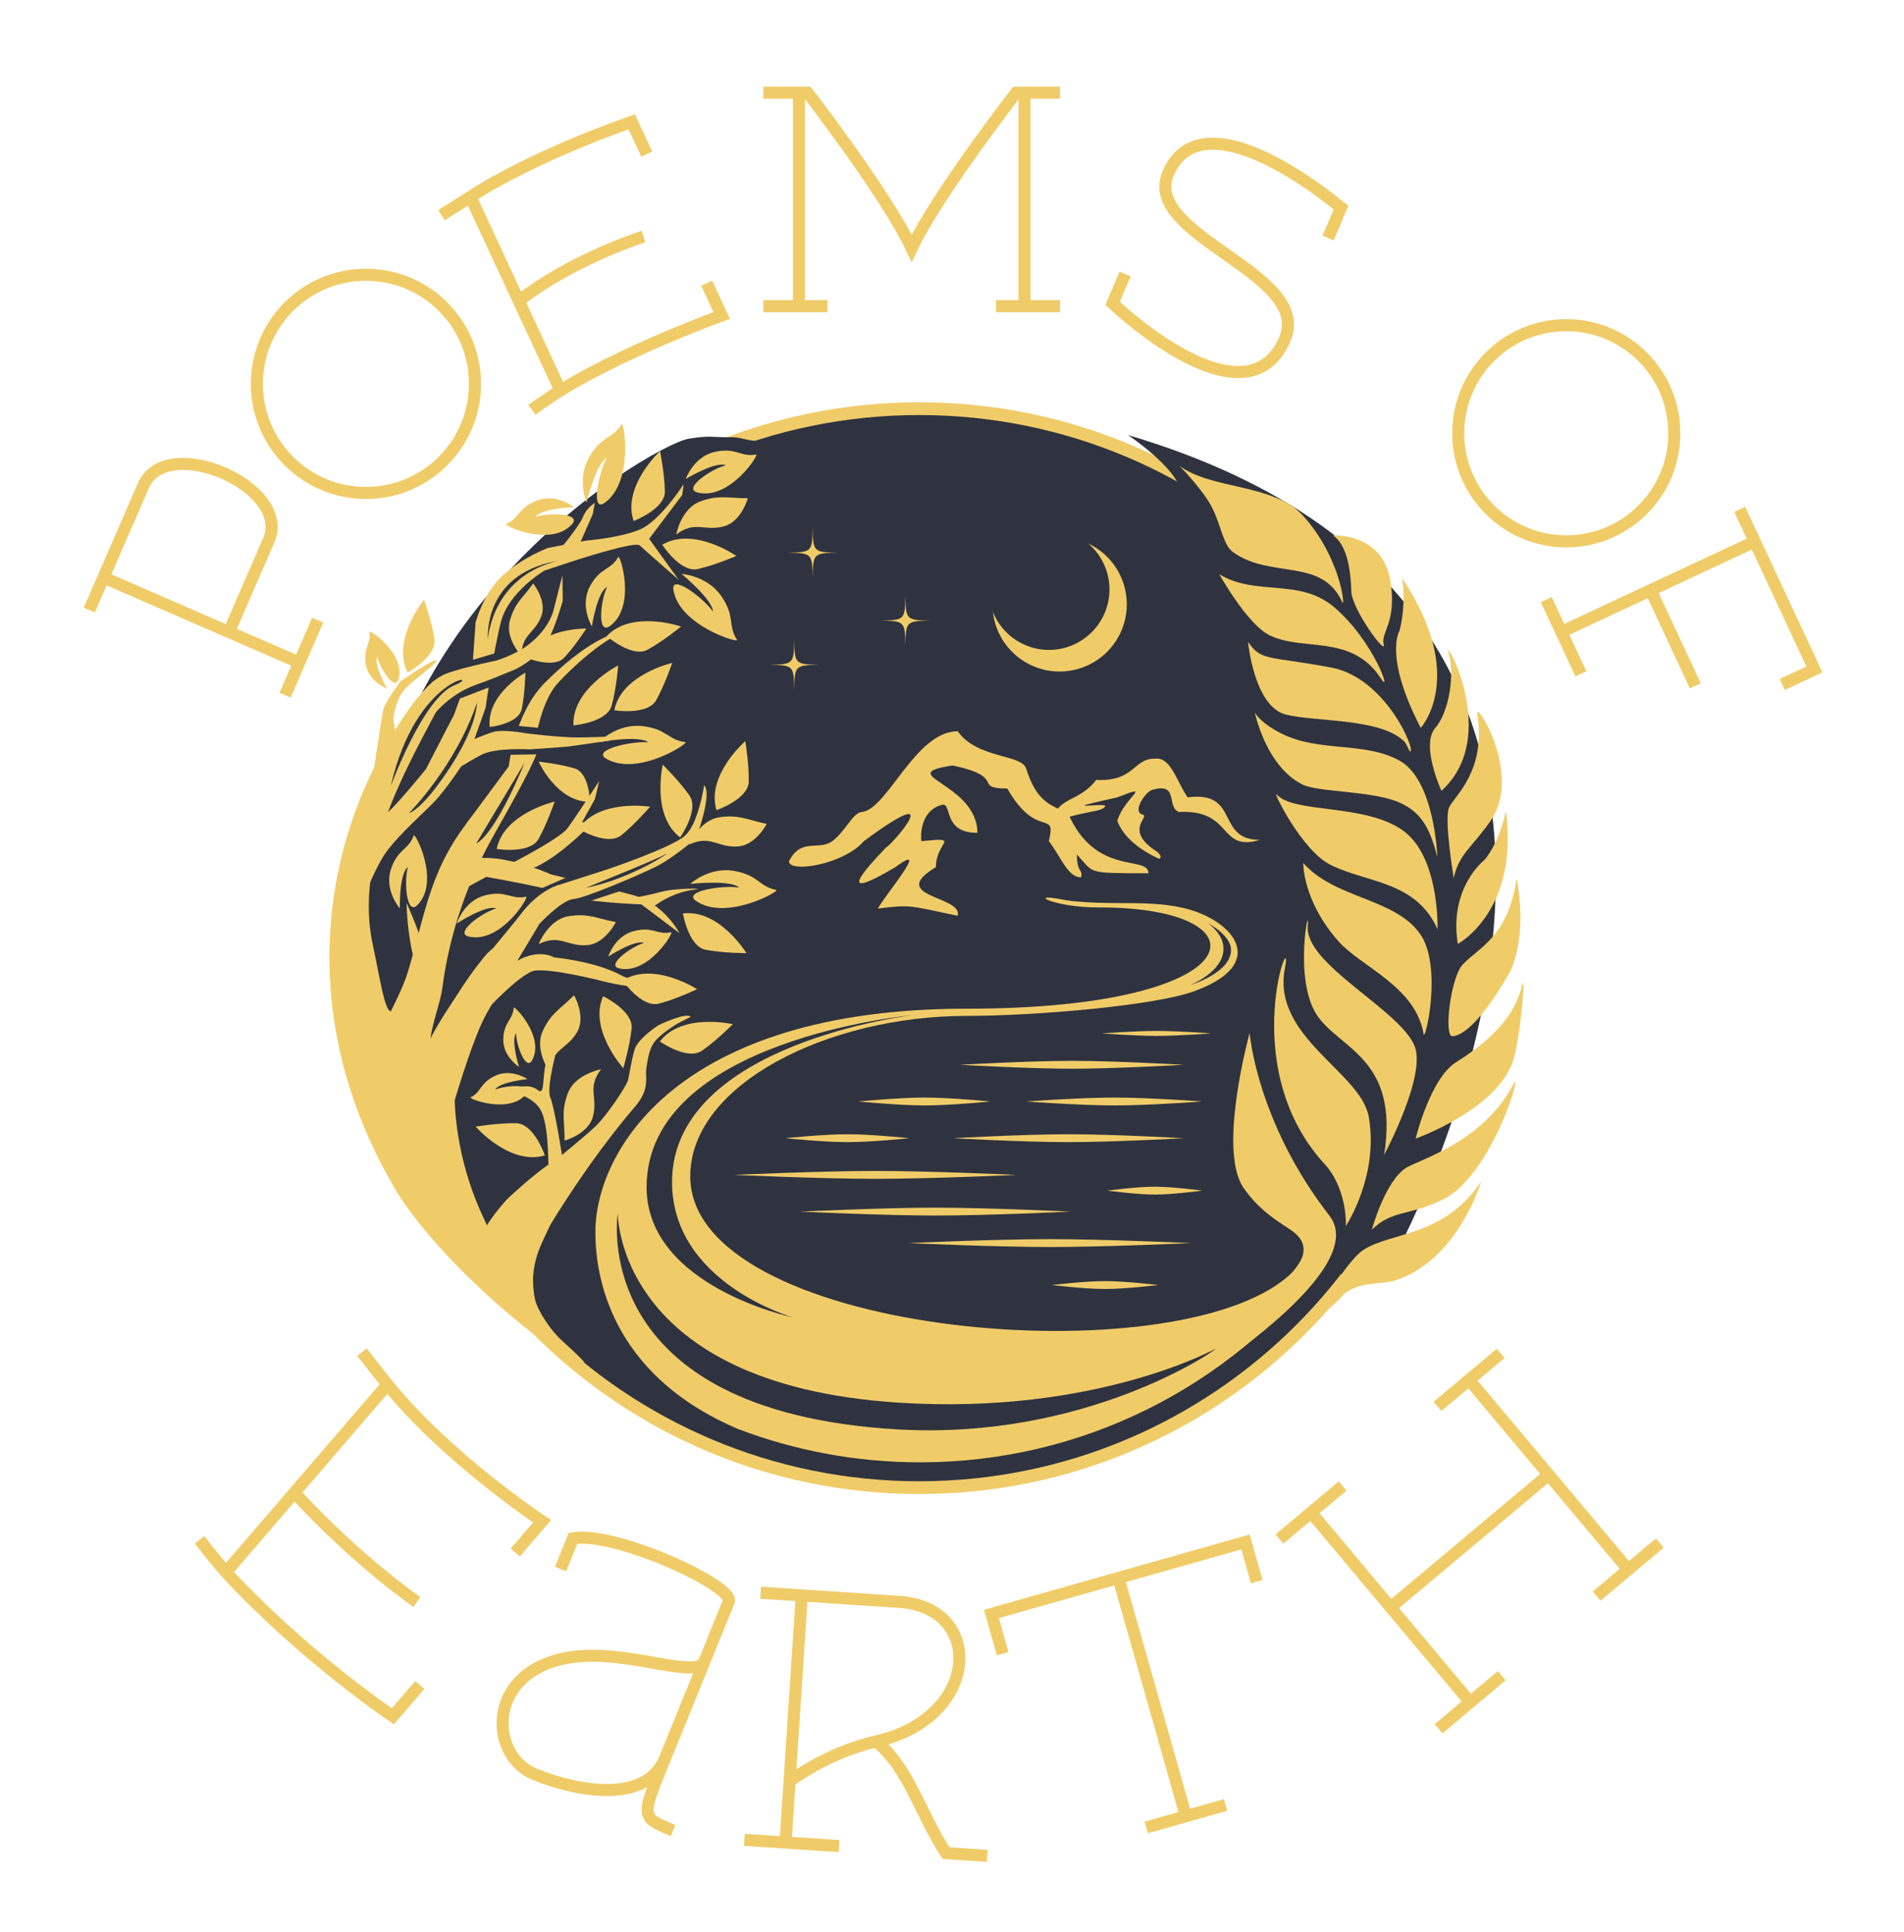 <svg width="2676" height="2715" viewBox="0 0 2676 2715" fill="none" xmlns="http://www.w3.org/2000/svg">
<path d="M1291.94 2099.16C1715.53 2099.16 2058.92 1755.78 2058.92 1332.19C2058.92 908.598 1715.53 565.211 1291.94 565.211C868.352 565.211 524.965 908.598 524.965 1332.19C524.965 1755.78 868.352 2099.16 1291.94 2099.16Z" fill="#F0CC69"/>
<path d="M1291.94 2081.22C1705.62 2081.22 2040.98 1745.87 2040.98 1332.19C2040.98 918.507 1705.62 583.152 1291.94 583.152C878.261 583.152 542.906 918.507 542.906 1332.19C542.906 1745.87 878.261 2081.22 1291.94 2081.22Z" fill="#2F333F"/>
<path d="M1585.36 611.244C1585.36 611.244 1654.41 657.277 1660.15 691.827C1665.89 726.377 1663.02 720.585 1663.02 720.585C1663.02 720.585 2228.7 1088.85 1886.32 1773.65C1866.17 1819.69 1952.5 1779.39 1952.5 1779.39C1952.5 1779.39 2468.65 873.088 1585.36 611.244Z" fill="#2F333F"/>
<path d="M1097.51 628.724C1091.05 630.364 1107.45 609.501 1077.51 617.498C1061.32 621.855 1052.09 617.908 1039.89 615.498C1032.66 614.063 1026.05 614.319 1023.13 614.319C999.135 614.319 998.007 611.654 968.173 616.37C913.528 624.982 410.344 919.121 534.038 1451.37C577.2 1500.27 577.2 1419.74 577.2 1419.74C577.2 1419.74 1678.51 482.936 1097.51 628.724Z" fill="#2F333F"/>
<path d="M1582.49 834.334C1574.34 782.868 1526 747.702 1474.48 755.904C1423.02 764.055 1387.9 812.394 1396.05 863.912C1404.2 915.379 1452.54 950.545 1504.06 942.343C1555.53 934.141 1590.69 885.801 1582.49 834.334Z" fill="#F0CC69"/>
<path d="M1558.25 814.906C1550.92 768.566 1507.39 736.937 1461.05 744.319C1414.71 751.649 1383.08 795.171 1390.47 841.511C1397.8 887.852 1441.32 919.48 1487.66 912.098C1533.95 904.717 1565.58 861.196 1558.25 814.906Z" fill="#2F333F"/>
<path d="M1831.68 1212.59C1831.68 1212.59 1830.34 1264.47 1880.58 1321.94C1912.51 1358.43 1989.36 1385.4 2000.84 1452.86C2002.89 1464.96 2028.06 1357.31 1995.66 1311.89C1959.73 1261.5 1876.58 1263.14 1831.68 1212.59Z" fill="#F0CC69"/>
<path d="M2020.42 1305.79C2020.42 1305.79 2023.75 1203.37 1971.21 1166.51C1917.13 1128.58 1818.45 1143.49 1794.25 1116.17C1787.49 1108.53 1828.91 1195.01 1870.48 1215.41C1922.05 1240.79 1990.54 1237.92 2020.42 1305.79Z" fill="#F0CC69"/>
<path d="M2020.16 1203.93C2020.16 1203.93 2016.52 1096.08 1966.95 1068.7C1917.33 1041.33 1853.31 1057.53 1800.1 1030.21C1769.65 1014.57 1763.6 1000.94 1763.6 1000.94C1763.6 1000.94 1778.88 1076.44 1830.29 1102.13C1853.31 1113.61 1928.66 1110.69 1966.95 1127.65C1999.71 1142.21 2010.07 1166.56 2020.16 1203.93Z" fill="#F0CC69"/>
<path d="M1680.35 1939.38C1680.35 1939.38 1926.25 1785.49 1869.1 1708.91C1766.11 1576.86 1756.32 1451.37 1756.32 1451.37C1756.32 1451.37 1710.9 1615.51 1747.71 1668.87C1784.46 1722.29 1830.96 1726.59 1833.16 1752.02C1837.67 1804.15 1758.47 1875.2 1680.35 1939.38Z" fill="#F0CC69"/>
<path d="M1754.01 901.846C1754.01 901.846 1762.52 992.784 1807.22 1004.01C1848.23 1014.31 1940.71 1008.88 1973.52 1041.69C1977.57 1045.74 1980.44 1055.78 1981.87 1055.78C1990.28 1055.78 1948.19 952.185 1870.53 937.832C1781.9 921.377 1772.72 929.169 1754.01 901.846Z" fill="#F0CC69"/>
<path d="M1713.72 806.91C1713.72 806.91 1753.3 877.856 1784.82 892.875C1832.65 915.687 1900.06 890.261 1941.02 953.62C1956.86 978.072 1930.97 900.411 1874.84 852.943C1825.93 811.575 1765.6 838.231 1713.72 806.91Z" fill="#F0CC69"/>
<path d="M1657.59 654.406C1657.59 654.406 1691.06 688.239 1703.62 713.408C1716.54 739.295 1719.21 765.541 1732.38 775.281C1785.08 814.189 1857.56 782.458 1886.32 845.766C1891.29 856.684 1884.89 783.893 1831.68 724.942C1790.46 679.165 1703.62 688.546 1657.59 654.406Z" fill="#F0CC69"/>
<path d="M1838.49 1849.93C1873.71 1811.79 1896.32 1768.58 1917.13 1755.56C1956.91 1730.7 2030.16 1737.51 2081.99 1659.6C2081.99 1659.6 2049.02 1771.65 1959.68 1799.49C1943.48 1804.51 1903.24 1800.26 1885.24 1822.35C1879.09 1829.89 1865.35 1839.68 1858.18 1847.11C1847.46 1858.23 1831.16 1857.88 1838.49 1849.93Z" fill="#F0CC69"/>
<path d="M1989.61 1599.82C1989.61 1599.82 2010.01 1515.4 2046.31 1492.59C2111.87 1451.42 2131.2 1416 2139.5 1383.76C2145.14 1361.77 2136.22 1466.03 2125.35 1494.17C2099.88 1560.56 1989.61 1599.82 1989.61 1599.82Z" fill="#F0CC69"/>
<path d="M2048.92 1326.24C2048.92 1326.24 2135.25 1280.21 2116.54 1139.24C2106.49 1186.71 2086.34 1208.29 2086.34 1208.29C2086.34 1208.29 2035.95 1247.09 2048.92 1326.24Z" fill="#F0CC69"/>
<path d="M1996.79 1022.67C1996.79 1022.67 2063.33 950.75 1970.44 812.087C1977.1 850.226 1966.95 886.365 1966.95 886.365C1966.95 886.365 1944.4 921.736 1996.79 1022.67Z" fill="#F0CC69"/>
<path d="M1873.4 752.213C1873.4 752.213 1942.81 747.907 1953.99 815.522C1963.78 874.78 1940.4 887.698 1944.71 905.229C1949.06 922.761 1900.06 856.018 1899.29 831.361C1898.52 806.705 1894.98 766.618 1873.4 752.213Z" fill="#F0CC69"/>
<path d="M2025.91 1111.15C2025.91 1111.15 1996.22 1046.71 2017.29 1022.67C2037.44 999.653 2044.62 945.009 2036 917.635C2026.83 888.775 2110.79 1034.2 2025.91 1111.15Z" fill="#F0CC69"/>
<path d="M2043.18 1234.18C2043.18 1234.18 2029.19 1150.41 2036.67 1134.42C2044.15 1118.43 2089.21 1083.11 2076.24 1003.29C2072.6 980.892 2139.91 1087.16 2095.67 1152.21C2070.09 1189.73 2049.49 1200.45 2043.18 1234.18Z" fill="#F0CC69"/>
<path d="M1928.05 1727.77C1928.05 1727.77 1946.3 1660.67 1975.52 1641.3C1992.48 1630.07 2083.68 1605.31 2125.92 1525.09C2143.6 1491.46 2098.39 1651.24 2027.34 1685.74C1980.54 1708.45 1956.5 1699.84 1928.05 1727.77Z" fill="#F0CC69"/>
<path d="M2055.28 1355.82C2077.48 1331.21 2119 1318.09 2131.66 1234.18C2147.6 1320.35 2122.33 1365.1 2122.33 1365.1C2122.33 1365.1 2075.22 1452.86 2041.49 1455.98C2028.78 1457.16 2038.72 1374.17 2055.28 1355.82Z" fill="#F0CC69"/>
<path d="M1891.55 1722.55C1891.55 1722.55 1938.15 1652.78 1923.79 1569.32C1912.98 1506.63 1787.13 1457.11 1805.84 1360.74C1819.47 1290.36 1736.07 1494.53 1859.05 1632.63C1894.42 1668.62 1891.55 1722.55 1891.55 1722.55Z" fill="#F0CC69"/>
<path d="M1945.37 1622.58C1945.37 1622.58 2005.91 1510.01 1987.77 1468.65C1965.31 1417.44 1833.42 1354.69 1838.03 1301.17C1841.36 1262.37 1817.32 1374.27 1850.39 1425.48C1881.76 1474.03 1966.9 1485.92 1945.37 1622.58Z" fill="#F0CC69"/>
<path d="M559.72 1677.95C409.318 1429.48 448.585 1169.12 579.917 989.144C586.53 980.122 609.085 953.774 614.057 954.799C622.926 956.645 630.615 968.332 627.744 973.356C622.464 982.532 617.236 991.912 612.161 1001.5C564.897 1090.9 498.36 1209.16 523.991 1327.68C534.089 1374.38 540.087 1418.56 549.16 1421.18C549.16 1421.18 566.999 1386.68 573.253 1365.71C599.038 1279.29 604.42 1217.98 666.293 1143.54C781.529 1004.93 779.838 1022.11 694.743 1172.1C660.398 1232.69 632.358 1305.33 621.439 1389.86C619.184 1407.29 605.497 1444.19 604.779 1462.6C603.549 1494.33 639.124 1511.24 639.124 1543.39C639.124 1553.43 640.56 1625.4 676.545 1704.5C697.306 1750.23 719.503 1797.44 748.722 1840.55C752.31 1845.83 775.275 1892.68 763.536 1884.48C730.37 1861.57 618.568 1769.5 559.72 1677.95Z" fill="#F0CC69"/>
<path d="M646.404 1727.11C613.852 1671.95 595.501 1529.34 690.489 1363.51C708.84 1331.47 701.1 1318.86 679.211 1346.08C564.334 1488.84 571.049 1629.56 571.049 1629.56" fill="#F0CC69"/>
<path d="M789.321 1883.15C773.481 1868.74 755.488 1841.37 751.9 1825.58C750.055 1817.43 748.671 1802.1 749.286 1793.44C751.9 1756.53 766.715 1740.03 780.658 1703.32C801.163 1649.55 811.312 1661.75 816.233 1641.65C833.867 1569.53 714.479 1683.23 714.479 1683.23C714.479 1683.23 683.312 1713.83 664.858 1758.48C664.858 1758.48 679.621 1791.9 708.738 1819.89C773.276 1881.92 873.031 1959.22 789.321 1883.15Z" fill="#F0CC69"/>
<path d="M771.38 1724.39C771.38 1724.39 825.256 1633.2 892.614 1554.77C914.554 1529.24 906.198 1512.68 908.402 1500.99C910.606 1489.3 911.58 1471.82 923.165 1460.03C934.751 1448.29 952.487 1437.99 952.487 1437.99L970.839 1428.61C964.329 1421.64 925.37 1440.5 925.37 1440.5C925.37 1440.5 896.151 1459.06 891.64 1475.46C887.129 1491.82 884.412 1509.91 882.72 1517.5C881.028 1525.08 853.04 1567.43 836.687 1582.81C820.283 1598.13 783.324 1628.07 783.324 1628.07L769.791 1683.94L771.38 1724.39Z" fill="#F0CC69"/>
<path d="M770.713 1654.73C770.713 1654.73 772.712 1587.47 761.281 1562.4C749.798 1537.34 713.146 1533.75 713.146 1533.75C713.146 1533.75 740.11 1518.63 755.642 1531.44C771.123 1544.31 754.463 1483.2 783.939 1469.16C783.939 1469.16 767.279 1527.85 773.43 1541.95C779.633 1556.05 791.577 1633.61 791.577 1633.61" fill="#F0CC69"/>
<path d="M664.96 1439.17C664.96 1439.17 729.14 1366.58 752.156 1363.66C775.173 1360.79 840.173 1376.84 840.173 1376.84C840.173 1376.84 913.99 1398.06 935.776 1379.19C957.562 1360.33 908.812 1389.75 872.57 1370.12C836.277 1350.49 778.505 1345.16 778.505 1345.16C778.505 1345.16 750.106 1327.21 708.892 1362.84" fill="#F0CC69"/>
<path d="M715.197 1122.01C725.398 1116.38 750.926 1072.85 750.875 1050.2C750.875 1050.45 758.103 987.709 784.144 959.669C819.155 921.94 873.851 877.702 896.612 886.826C919.372 895.951 875.953 849.559 766.151 958.9C723.04 1001.86 715.094 1076.7 715.094 1076.7L654.913 1157.95" fill="#F0CC69"/>
<path d="M505.28 1277.29C505.28 1277.29 526.041 1217.98 545.88 1193.01C565.718 1168.05 592.271 1145.13 609.957 1126.94C627.642 1108.69 656.297 1065.78 659.578 1057.94C662.859 1050.09 682.543 994.117 682.543 994.117C682.543 994.117 693.154 916.25 704.022 873.806C714.889 831.361 765.279 801.681 765.279 801.681L803.572 788.968C803.572 788.968 892.357 759.851 899.072 766.31C905.788 772.769 953.871 814.65 953.871 814.65L912.349 757.083L958.895 695.364L960.791 680.344C960.791 680.344 927.779 732.272 898.919 744.165C870.058 756.058 823.359 759.595 823.359 759.595L770.047 769.95C770.047 769.95 736.778 781.996 708.02 807.166C679.262 832.335 668.395 874.78 668.395 874.78L664.345 932.552L638.099 1004.22L598.577 1080.7C598.577 1080.7 554.799 1134.98 541.471 1144.21C528.194 1153.44 505.28 1277.29 505.28 1277.29Z" fill="#F0CC69"/>
<path d="M715.299 1214.95C715.299 1214.95 786.348 1178.76 797.42 1163.95C808.442 1149.08 842.121 1097.51 842.121 1097.51L836.072 1122.83L817.976 1155.49L851.399 1151.85L887.538 1148.93L866.829 1159.23L819.924 1168.41C819.924 1168.41 769.995 1218.18 736.111 1223.56" fill="#F0CC69"/>
<path d="M588.427 1371.56C588.427 1371.56 572.689 1328.7 571.459 1268.67C571.459 1268.67 580.225 1287.54 591.246 1318.3C606.676 1361.36 608.367 1327.52 608.367 1327.52" fill="#F0CC69"/>
<path d="M783.426 776.255C783.426 776.255 814.337 739.449 819.412 726.224C824.487 712.998 836.021 706.744 836.021 706.744L833.099 722.328L814.337 765.234" fill="#F0CC69"/>
<path d="M523.478 1094.79C523.478 1094.79 536.089 1008.32 538.703 997.193C541.368 986.069 562.591 957.67 562.591 957.67C562.591 957.67 609.905 924.555 613.186 928.041C616.416 931.527 578.431 955.978 566.641 971.254C554.85 986.53 552.902 1010.01 552.902 1010.01L555.619 1029.18L523.478 1094.79Z" fill="#F0CC69"/>
<path d="M813.158 1164.77C813.158 1164.77 853.654 1189.12 873.031 1173.69C892.408 1158.21 913.733 1133.45 913.733 1133.45C913.733 1133.45 841.352 1121.96 813.158 1164.77Z" fill="#F0CC69"/>
<path d="M930.752 765.387C930.752 765.387 956.383 804.961 980.629 799.528C1004.88 794.094 1034.92 781.125 1034.92 781.125C1034.92 781.125 974.939 739.244 930.752 765.387Z" fill="#F0CC69"/>
<path d="M890.511 732.067C890.511 732.067 934.699 715.305 934.442 690.545C934.135 665.786 927.625 633.799 927.625 633.799C927.625 633.799 874.005 683.574 890.511 732.067Z" fill="#F0CC69"/>
<path d="M806.033 1019.18C806.033 1019.18 853.142 1015.19 859.703 991.349C866.265 967.461 868.879 934.961 868.879 934.961C868.879 934.961 803.623 968.025 806.033 1019.18Z" fill="#F0CC69"/>
<path d="M959.868 1283.44C959.868 1283.44 967.558 1329.93 991.958 1334.55C1016.36 1339.16 1049.11 1339.21 1049.11 1339.21C1049.11 1339.21 1010.87 1277.03 959.868 1283.44Z" fill="#F0CC69"/>
<path d="M927.42 1463.31C927.42 1463.31 966.071 1490.43 986.525 1476.34C1006.98 1462.24 1029.94 1439.02 1029.94 1439.02C1029.94 1439.02 958.587 1422.56 927.42 1463.31Z" fill="#F0CC69"/>
<path d="M1006.98 1138.26C1006.98 1138.26 1051.73 1123.04 1052.29 1098.28C1052.86 1073.52 1047.47 1041.33 1047.47 1041.33C1047.47 1041.33 992.215 1089.26 1006.98 1138.26Z" fill="#F0CC69"/>
<path d="M572.946 944.957C572.946 944.957 614.365 922.197 610.623 897.745C606.881 873.293 595.962 842.536 595.962 842.536C595.962 842.536 549.878 899.18 572.946 944.957Z" fill="#F0CC69"/>
<path d="M863.343 997.961C863.343 997.961 910.042 1005.45 922.191 983.864C934.34 962.283 944.798 931.373 944.798 931.373C944.798 931.373 873.39 947.725 863.343 997.961Z" fill="#F0CC69"/>
<path d="M698.075 1192.86C698.075 1192.86 744.775 1200.34 756.924 1178.76C769.073 1157.18 779.53 1126.27 779.53 1126.27C779.53 1126.27 708.123 1142.67 698.075 1192.86Z" fill="#F0CC69"/>
<path d="M875.031 1377.76C875.031 1377.76 902.046 1416.41 926.088 1410.16C950.129 1403.9 979.707 1389.86 979.707 1389.86C979.707 1389.86 918.296 1350.08 875.031 1377.76Z" fill="#F0CC69"/>
<path d="M765.792 1623.35C765.792 1623.35 750.516 1578.76 725.654 1578.19C700.792 1577.63 668.497 1582.96 668.497 1582.96C668.497 1582.96 716.53 1638.07 765.792 1623.35Z" fill="#F0CC69"/>
<path d="M841.915 1042.66C841.915 1042.66 866.675 1016.57 902.045 1020.16C937.416 1023.75 938.646 1039.79 963.2 1042.71C969.659 1043.48 896.201 1091.82 852.065 1066.04C830.894 1053.68 887.743 1040.97 910.914 1042.97C897.944 1032.56 841.915 1042.66 841.915 1042.66Z" fill="#F0CC69"/>
<path d="M824.23 706.231C824.23 706.231 810.338 673.116 828.023 642.359C845.709 611.602 860.933 617.036 873.595 595.916C876.927 590.38 891.383 676.807 849.758 706.539C829.818 720.79 841.3 663.889 852.526 643.641C837.712 651.176 824.23 706.231 824.23 706.231Z" fill="#F0CC69"/>
<path d="M963.816 672.963C963.816 672.963 974.735 641.539 1004.83 634.875C1034.92 628.211 1041.58 642.872 1062.55 638.617C1068.08 637.49 1025.38 703.566 980.322 691.981C958.69 686.444 1000.52 658.456 1020.05 653.74C1005.85 647.588 963.816 672.963 963.816 672.963Z" fill="#F0CC69"/>
<path d="M641.944 1297.59C641.944 1297.59 651.735 1265.8 681.569 1258.06C711.403 1250.32 718.58 1264.73 739.392 1259.81C744.877 1258.52 704.534 1325.98 659.065 1315.99C637.279 1311.17 678.083 1281.75 697.46 1276.41C683.056 1270.78 641.944 1297.59 641.944 1297.59Z" fill="#F0CC69"/>
<path d="M831.817 880.111C831.817 880.111 814.644 851.558 828.844 824.338C843.043 797.067 858.576 801.424 868.828 782.714C871.545 777.793 894.869 852.788 856.987 879.752C838.84 892.67 844.171 842.792 853.142 824.851C839.301 831.72 831.817 880.111 831.817 880.111Z" fill="#F0CC69"/>
<path d="M957.972 806.397C957.972 806.397 993.958 808.498 1013.95 837.82C1033.94 867.142 1022.36 878.368 1035.89 898.975C1039.43 904.409 955.05 879.444 946.489 829.157C942.388 805.064 988.678 840.281 1002.01 859.196C1001.75 842.639 957.972 806.397 957.972 806.397Z" fill="#F0CC69"/>
<path d="M852.732 893.747C852.732 893.747 888.358 924.76 910.145 912.867C931.931 900.975 957.254 880.265 957.254 880.265C957.254 880.265 887.948 856.479 852.732 893.747Z" fill="#F0CC69"/>
<path d="M969.967 1241.92C969.967 1241.92 996.469 1217.62 1031.53 1223.62C1066.6 1229.66 1066.7 1245.76 1090.94 1250.37C1097.3 1251.6 1020.66 1294.72 978.425 1265.96C958.177 1252.17 1015.79 1243.45 1038.71 1247.04C1026.56 1235.71 969.967 1241.92 969.967 1241.92Z" fill="#F0CC69"/>
<path d="M955.921 1176.56C955.921 1176.56 983.141 1138.06 968.993 1117.71C954.845 1097.36 931.521 1074.5 931.521 1074.5C931.521 1074.5 915.015 1145.54 955.921 1176.56Z" fill="#F0CC69"/>
<path d="M561.924 1276.36C561.924 1276.36 540.036 1251.25 549.263 1221.92C558.49 1192.65 574.535 1194.24 581.404 1173.99C583.198 1168.66 619.286 1238.48 586.684 1271.6C571.049 1287.49 567.614 1237.4 573.304 1218.18C560.899 1227.46 561.924 1276.36 561.924 1276.36Z" fill="#F0CC69"/>
<path d="M950.385 750.983C950.385 750.983 957.1 714.638 983.961 704.642C1010.77 694.646 1022.97 700.234 1051.01 699.978C1051.01 699.978 1042.14 732.888 1017.43 739.552C989.805 746.985 976.836 730.991 950.385 750.983Z" fill="#F0CC69"/>
<path d="M968.532 1186.66C968.532 1186.66 982.731 1152.52 1011.03 1148.31C1039.32 1144.11 1050.09 1152.05 1077.57 1157.64C1077.57 1157.64 1062.03 1187.99 1036.5 1189.37C1007.9 1190.96 998.571 1172.61 968.532 1186.66Z" fill="#F0CC69"/>
<path d="M844.735 1502.38C844.735 1502.38 808.237 1509.09 798.19 1535.8C788.142 1562.51 793.781 1574.65 793.525 1602.54C793.525 1602.54 826.589 1593.67 833.253 1569.12C840.737 1541.64 824.641 1528.78 844.735 1502.38Z" fill="#F0CC69"/>
<path d="M771.892 1505.25C771.892 1505.25 750.875 1474.8 762.716 1448.86C774.558 1422.92 787.168 1418.26 806.801 1398.37C806.801 1398.37 823.872 1427.89 811.159 1449.99C796.959 1474.64 776.403 1472.44 771.892 1505.25Z" fill="#F0CC69"/>
<path d="M829.1 1126.53C829.1 1126.53 828.588 1085.88 807.417 1079.57C786.246 1073.26 757.026 1070.14 757.026 1070.14C757.026 1070.14 782.709 1127.24 829.1 1126.53Z" fill="#F0CC69"/>
<path d="M688.284 1021.44C688.284 1021.44 728.935 1017.39 733.395 995.808C737.854 974.278 738.418 945.008 738.418 945.008C738.418 945.008 683.568 975.457 688.284 1021.44Z" fill="#F0CC69"/>
<path d="M733.087 921.838C733.087 921.838 709.61 897.232 716.632 871.96C723.655 846.688 734.42 840.691 749.337 819.827C749.337 819.827 769.124 844.176 760.717 866.014C751.388 890.517 732.472 891.44 733.087 921.838Z" fill="#F0CC69"/>
<path d="M738.367 923.632C738.367 923.632 777.531 940.292 792.858 924.093C808.185 907.895 824.076 883.135 824.076 883.135C824.076 883.135 758.103 882.008 738.367 923.632Z" fill="#F0CC69"/>
<path d="M741.238 1516.22C741.238 1516.22 718.939 1500.94 696.486 1511.24C674.034 1521.5 676.956 1534.36 661.475 1541.8C657.425 1543.74 716.837 1566.2 739.905 1536.67C750.977 1522.52 710.686 1524.52 695.922 1530.98C702.074 1520.06 741.238 1516.22 741.238 1516.22Z" fill="#F0CC69"/>
<path d="M847.657 1399.75C847.657 1399.75 890.204 1420.31 887.744 1444.91C885.283 1469.52 876.005 1500.84 876.005 1500.84C876.005 1500.84 826.998 1446.65 847.657 1399.75Z" fill="#F0CC69"/>
<path d="M807.16 712.639C807.16 712.639 782.196 692.852 754.976 703.104C727.705 713.357 730.063 728.684 711.25 736.168C706.329 738.167 774.302 769.437 803.931 736.578C818.13 720.841 770.559 719.918 752.669 726.275C760.768 713.972 807.16 712.639 807.16 712.639Z" fill="#F0CC69"/>
<path d="M543.932 967.563C543.932 967.563 518.608 958.131 514.149 933.936C509.689 909.74 521.94 904.717 519.224 887.851C518.506 883.392 571.049 919.019 560.028 954.799C554.748 971.972 533.269 937.934 530.142 922.197C524.657 933.372 543.932 967.563 543.932 967.563Z" fill="#F0CC69"/>
<path d="M757.026 1326.5C757.026 1326.5 770.611 1292.1 798.856 1287.38C827.101 1282.67 838.02 1290.46 865.547 1295.54C865.547 1295.54 850.528 1326.14 825.051 1327.98C796.498 1330.09 786.861 1311.89 757.026 1326.5Z" fill="#F0CC69"/>
<path d="M854.885 1344.03C854.885 1344.03 863.804 1315.22 890.819 1308.2C917.834 1301.17 924.344 1314.25 943.26 1309.79C948.232 1308.61 911.683 1369.76 870.468 1360.69C850.733 1356.33 887.692 1329.68 905.275 1324.81C892.101 1319.73 854.885 1344.03 854.885 1344.03Z" fill="#F0CC69"/>
<path d="M717.607 1018.98L762.461 1023.18L755.233 1059.89L700.024 1060.86L717.607 1018.98Z" fill="#2F333F"/>
<path d="M626.156 1090.64C626.156 1090.64 655.939 1071.27 676.444 1060.55C696.999 1049.89 744.621 1052.91 744.621 1052.91L797.165 1049.12L857.038 1040.61L853.809 1034.92C853.809 1034.92 842.788 1035.74 815.516 1036.15C788.245 1036.56 739.598 1030.36 739.598 1030.36C739.598 1030.36 706.432 1023.95 691.771 1028.82C677.11 1033.69 640.971 1048.86 640.971 1048.86" fill="#F0CC69"/>
<path d="M891.948 1261.24C891.948 1261.24 910.71 1258.17 930.343 1252.83C949.976 1247.5 993.497 1248.07 977.196 1249.81C947.772 1253.04 925.678 1268.88 925.678 1268.88L912.863 1277.54" fill="#F0CC69"/>
<path d="M621.798 1265.39L683.415 1232.07C683.415 1232.07 781.068 1248.99 799.215 1258.27C817.362 1267.55 901.482 1270.72 901.482 1270.72L954.897 1311.02C954.897 1311.02 933.623 1269.7 890.461 1257.91C847.35 1246.12 774.353 1228.54 774.353 1228.54C774.353 1228.54 676.853 1184.4 642.559 1218.03" fill="#F0CC69"/>
<path d="M646.404 981.558L695.769 962.437L710.993 913.329L660.091 928.348L646.404 981.558Z" fill="#2F333F"/>
<path d="M1669.09 1120.32C1652.64 1095.72 1645.26 1062.81 1622.7 1065.99C1592.36 1065.99 1594.61 1098.54 1540.63 1095.77C1516.8 1127.76 1482.19 1120.37 1482.19 1153.44C1532.48 1137.91 1548.73 1140.88 1553.55 1132.52C1553.55 1127.14 1477.38 1140.83 1570.36 1120.32C1622.7 1099.61 1579.59 1120.32 1570.36 1153.44C1578.67 1175.74 1601.43 1194.14 1629.16 1206.7C1630.44 1205.42 1633.98 1204.65 1627.11 1197.32C1576.57 1165.64 1618.96 1146.98 1605.12 1144.36C1591.07 1138.98 1610.86 1112.53 1618.45 1110.17C1657.46 1097.97 1638.8 1133.34 1656.74 1140.88C1733.68 1136.83 1711.85 1197.63 1770.64 1180.09C1708.1 1180.04 1743.42 1110.69 1669.09 1120.32Z" fill="#F0CC69"/>
<path d="M1169.7 1181.89C1150.58 1195.88 1125.88 1176.35 1108.86 1210.18C1108.86 1227 1185.95 1214.8 1214.05 1181.89C1334.25 1093.31 1254.54 1186.14 1245.47 1190.6C1210.51 1227.05 1176.11 1267.14 1258.44 1218.34C1309.44 1180.71 1245.47 1255.29 1233.83 1276.57C1279.3 1271.03 1275.46 1271.75 1345.89 1286.72C1354.3 1258.68 1245.47 1260.63 1315.39 1218.28C1315.39 1181.84 1352.55 1176.3 1294.88 1181.84C1292.78 1158.97 1301.75 1136.11 1324.1 1130.83C1338.71 1127.4 1324.1 1170.2 1373.67 1170.2C1373.67 1099.77 1252.75 1088.64 1338.71 1075.52C1416.02 1091.62 1366.09 1107.87 1415.66 1107.87C1458 1181.48 1485.17 1135.29 1474.1 1181.84C1490.55 1202.75 1500.34 1232.69 1519.41 1232.69C1522.13 1220.28 1513.52 1226.95 1513.52 1200.7C1538.84 1226.95 1523.87 1226.95 1614.09 1226.95C1614.09 1200.7 1538.84 1232.69 1500.39 1140.98C1467.69 1130.83 1454 1116.22 1442.16 1079.78C1435.5 1059.27 1373.73 1066.45 1345.99 1027.44C1286.07 1027.44 1247.06 1138.21 1210.66 1140.98C1198 1142.67 1187.9 1168.56 1169.7 1181.89Z" fill="#F0CC69"/>
<path d="M572.843 1010.83C572.843 1010.83 557.977 1017.18 582.942 987.811C607.906 958.439 605.958 957.977 621.08 949.314C636.203 940.702 697.46 928.194 697.46 928.194C697.46 928.194 724.219 920.146 742.929 905.639C773.071 882.264 778.044 856.992 778.044 856.992L790.449 808.293L790.91 844.228C790.91 844.228 780.299 881.597 770.201 899.693C755.54 925.99 723.706 940.702 723.706 940.702C723.706 940.702 700.433 950.493 681.672 957.567C669.318 962.232 644.866 968.127 617.543 995.347C593.143 1019.64 541.317 1105.92 541.317 1105.92L572.843 1010.83Z" fill="#F0CC69"/>
<path d="M729.448 1498.99C729.448 1498.99 706.636 1484.54 707.354 1459.93C708.071 1435.33 721.092 1432.97 721.912 1415.9C722.117 1411.39 766.1 1457.11 747.85 1489.82C739.085 1505.5 725.193 1467.77 725.398 1451.73C717.709 1461.57 729.448 1498.99 729.448 1498.99Z" fill="#F0CC69"/>
<path d="M574.996 1142.21C574.996 1142.21 587.043 1140.11 612.828 1106.23C638.612 1072.34 668.293 1023.54 670.497 986.838C640.458 1076.55 574.996 1142.21 574.996 1142.21Z" fill="#2F333F"/>
<path d="M685.773 898.36C685.773 898.36 690.13 811.625 782.965 788.199C677.366 807.165 685.773 898.36 685.773 898.36Z" fill="#2F333F"/>
<path d="M669.266 1185.27L737.291 1071.57C737.342 1071.57 698.127 1169.69 669.266 1185.27Z" fill="#2F333F"/>
<path d="M549.16 1104.69C549.16 1104.69 594.578 980.481 638.715 962.796C682.851 945.059 585.351 947.007 549.16 1104.69Z" fill="#2F333F"/>
<path d="M748.415 1254.58C752.516 1250.84 830.536 1218.34 830.536 1218.34L874.724 1251.09L801.625 1274.83L748.415 1254.58Z" fill="#2F333F"/>
<path d="M989.652 1103.25C989.652 1103.25 981.758 1157.74 962.381 1174.51C943.004 1191.27 854.322 1221.26 854.322 1221.26L787.887 1242.58C787.887 1242.58 758.975 1248.43 731.448 1285.08C703.92 1321.73 613.341 1416.67 581.558 1512.94C563.976 1566.15 605.241 1666.67 605.241 1666.67C605.241 1666.67 652.658 1481.36 682.903 1425.89C700.793 1393.09 758.309 1297.84 758.309 1297.84C758.309 1297.84 789.886 1264.32 805.931 1263.19C821.976 1262.06 899.432 1229.05 923.064 1217.1C946.644 1205.16 978.17 1177.94 978.17 1177.94C978.17 1177.94 1001.7 1115.86 989.652 1103.25Z" fill="#F0CC69"/>
<path d="M823.206 1247.45C823.206 1247.45 919.475 1209.01 934.495 1200.7C949.514 1192.4 889.077 1234.64 823.206 1247.45Z" fill="#2F333F"/>
<path d="M1553.27 1800C1523.95 1800 1478.38 1805.54 1478.38 1805.54C1478.38 1805.54 1523.95 1811.07 1553.27 1811.07C1582.39 1811.07 1627.71 1805.54 1627.71 1805.54C1627.71 1805.54 1582.44 1800 1553.27 1800Z" fill="#F0CC69"/>
<path d="M1475.92 1741.05C1398 1741.05 1276.97 1746.59 1276.97 1746.59C1276.97 1746.59 1398.05 1752.12 1475.92 1752.12C1553.33 1752.12 1673.64 1746.59 1673.64 1746.59C1673.64 1746.59 1553.38 1741.05 1475.92 1741.05Z" fill="#F0CC69"/>
<path d="M1315.37 1696.81C1240.73 1696.81 1124.73 1702.35 1124.73 1702.35C1124.73 1702.35 1240.68 1707.88 1315.37 1707.88C1389.54 1707.88 1504.78 1702.35 1504.78 1702.35C1504.78 1702.35 1389.54 1696.86 1315.37 1696.81Z" fill="#F0CC69"/>
<path d="M1623.25 1667.34C1597.1 1667.34 1556.5 1672.87 1556.5 1672.87C1556.5 1672.87 1597.1 1678.41 1623.25 1678.41C1649.24 1678.41 1689.58 1672.87 1689.58 1672.87C1689.58 1672.87 1649.18 1667.39 1623.25 1667.34Z" fill="#F0CC69"/>
<path d="M1230.79 1645.24C1152.87 1645.24 1031.84 1650.78 1031.84 1650.78C1031.84 1650.78 1152.92 1656.31 1230.79 1656.31C1308.19 1656.31 1428.5 1650.78 1428.5 1650.78C1428.5 1650.78 1308.19 1645.24 1230.79 1645.24Z" fill="#F0CC69"/>
<path d="M1501.86 1593.67C1438.14 1593.67 1339.15 1599.21 1339.15 1599.21C1339.15 1599.21 1438.14 1604.75 1501.86 1604.75C1565.17 1604.75 1663.54 1599.21 1663.54 1599.21C1663.54 1599.21 1565.17 1593.67 1501.86 1593.67Z" fill="#F0CC69"/>
<path d="M1191.21 1593.67C1156.97 1593.67 1103.81 1599.21 1103.81 1599.21C1103.81 1599.21 1157.02 1604.75 1191.21 1604.75C1225.2 1604.75 1278.05 1599.21 1278.05 1599.21C1278.05 1599.21 1225.2 1593.67 1191.21 1593.67Z" fill="#F0CC69"/>
<path d="M1566.29 1542.1C1517.7 1542.1 1442.24 1547.64 1442.24 1547.64C1442.24 1547.64 1517.75 1553.18 1566.29 1553.18C1614.58 1553.18 1689.58 1547.64 1689.58 1547.64C1689.58 1547.64 1614.53 1542.1 1566.29 1542.1Z" fill="#F0CC69"/>
<path d="M1299.53 1542.1C1263.08 1542.1 1206.49 1547.64 1206.49 1547.64C1206.49 1547.64 1263.08 1553.18 1299.53 1553.18C1335.72 1553.18 1391.95 1547.64 1391.95 1547.64C1391.95 1547.64 1335.72 1542.1 1299.53 1542.1Z" fill="#F0CC69"/>
<path d="M1506.93 1490.53C1445.21 1490.53 1349.3 1496.07 1349.3 1496.07C1349.3 1496.07 1445.21 1501.61 1506.93 1501.61C1568.24 1501.61 1663.54 1496.07 1663.54 1496.07C1663.54 1496.07 1568.24 1490.53 1506.93 1490.53Z" fill="#F0CC69"/>
<path d="M1625.6 1448.5C1595.41 1448.5 1548.51 1451.99 1548.51 1451.99C1548.51 1451.99 1595.41 1455.47 1625.6 1455.47C1655.59 1455.47 1702.19 1451.99 1702.19 1451.99C1702.19 1451.99 1655.59 1448.5 1625.6 1448.5Z" fill="#F0CC69"/>
<path d="M836.79 1731.21C836.79 1810.1 870.52 1936.72 1036.92 2007.66C1116.52 2038.01 1202.95 2054.62 1293.22 2054.62C1522.98 2054.62 1727.61 1946.97 1859.41 1779.39C1859.41 1779.39 1856.79 1751.1 1849.57 1742.13C1836.6 1726.13 1814.14 1727.41 1819.63 1732.08C1839.21 1748.74 1831.37 1766.01 1825.93 1774.68C1819.89 1784.37 1813.94 1790.83 1803.12 1799.13C1628.63 1933.44 970.122 1872.79 970.122 1652.73C970.122 1523.34 1164.15 1427.38 1358.43 1427.38C1455.36 1427.38 1622.37 1413.08 1678.2 1392.78C1782.26 1354.85 1735.05 1297.33 1674.51 1278.82C1646.11 1270.11 1616.22 1268.93 1579.62 1268.93C1518.06 1268.93 1498.99 1265.14 1488.79 1263.14C1487.2 1262.83 1485.81 1262.57 1484.53 1262.37C1447.06 1256.27 1484.53 1275.03 1544.1 1275.03H1546.46C1785.39 1275.03 1765.8 1417.28 1358.48 1417.28C951.155 1417.23 836.79 1618.48 836.79 1731.21Z" fill="#F0CC69"/>
<path d="M1261.65 1970.7C865.291 1944.71 868.265 1704.4 868.265 1704.4C868.265 1704.4 822.642 1982.65 1261.03 2008.33C1524.41 2023.76 1707.57 1898.12 1708.96 1894.78C1714.9 1891.3 1544.61 1989.26 1261.65 1970.7Z" fill="#2F333F"/>
<path d="M944.542 1660.83C944.542 1466.24 1282.61 1426.3 1282.61 1426.3C1282.61 1426.3 908.761 1460.19 908.761 1668C908.761 1807.64 1113.86 1850.85 1113.86 1850.85C1113.86 1850.85 944.542 1802.46 944.542 1660.83Z" fill="#2F333F"/>
<path d="M1697.58 1297.02C1697.58 1297.02 1730.18 1313.94 1730.18 1334.55C1730.18 1367.25 1672.61 1384.06 1672.61 1384.06C1672.61 1384.06 1719.57 1365.76 1719.57 1333.06C1719.62 1311.48 1697.58 1297.02 1697.58 1297.02Z" fill="#2F333F"/>
<path d="M1142.16 741.243C1142.72 775.435 1143.23 775.947 1177.68 776.511C1143.23 777.075 1142.72 777.588 1142.16 811.779C1141.54 777.588 1141.08 777.075 1106.63 776.511C1141.08 775.947 1141.54 775.486 1142.16 741.243Z" fill="#F0CC69"/>
<path d="M1116.27 898.77C1116.83 932.962 1117.35 933.474 1151.79 934.038C1117.35 934.602 1116.83 935.115 1116.27 969.306C1115.65 935.115 1115.19 934.602 1080.74 934.038C1115.19 933.423 1115.65 932.962 1116.27 898.77Z" fill="#F0CC69"/>
<path d="M1272.51 836.692C1273.08 870.884 1273.59 871.396 1308.04 871.96C1273.59 872.524 1273.08 873.037 1272.51 907.228C1271.9 873.037 1271.44 872.524 1236.99 871.96C1271.44 871.396 1271.9 870.935 1272.51 836.692Z" fill="#F0CC69"/>
<path d="M2021.84 2428.97L2066.26 2391.69M2066.26 2391.69L1954.44 2258.42M2066.26 2391.69L2110.69 2354.41M1954.44 2258.42L1842.61 2125.15M1954.44 2258.42L2176.55 2072.04M1842.61 2125.15L1798.19 2162.43M1842.61 2125.15L1887.03 2087.87M2176.55 2072.04L2064.73 1938.77M2176.55 2072.04L2288.38 2205.31M2064.73 1938.77L2020.3 1976.05M2064.73 1938.77L2109.15 1901.5M2288.38 2205.31L2243.96 2242.59M2288.38 2205.31L2332.8 2168.04" stroke="#F0CC69" stroke-width="17"/>
<path d="M1610.98 2567.64L1666.78 2551.83M1722.57 2536.02L1666.78 2551.83M1409.2 2323.44L1393.39 2267.64L1571.94 2217.06M1766.29 2222.28L1750.48 2166.48L1571.94 2217.06M1571.94 2217.06L1666.78 2551.83" stroke="#F0CC69" stroke-width="17"/>
<path d="M1069.05 2237.85L1126.91 2241.67M1126.91 2241.67L1109.71 2502.78M1126.91 2241.67L1264.08 2250.7C1384.15 2258.61 1378.18 2413.46 1231.4 2446.79M1109.71 2502.78L1104.04 2588.86M1109.71 2502.78C1109.71 2502.78 1161.81 2462.6 1231.4 2446.79M1104.04 2588.86L1046.17 2585.04M1104.04 2588.86L1179.26 2593.81M1231.4 2446.79C1277.17 2483.45 1294.84 2551.32 1329.71 2603.72L1387.58 2607.54" stroke="#F0CC69" stroke-width="17"/>
<path d="M934.616 2470.76C910.486 2530.14 822.436 2521.69 751.038 2492.68C686.062 2466.27 682.035 2344.06 806.207 2328.02C881.483 2318.3 968.026 2356.44 988.85 2337.32M934.616 2470.76C955.795 2418.65 967.67 2389.43 988.85 2337.32M934.616 2470.76C900.95 2553.6 899.619 2553.06 946.04 2571.93M988.85 2337.32L1024.22 2250.29C1033.06 2228.52 864.35 2151.02 805.398 2161.36L787.821 2204.61" stroke="#F0CC69" stroke-width="17"/>
<path d="M280.445 2163.54C280.445 2163.54 299.856 2188.7 317.546 2208.95M317.546 2208.95C427.091 2327.62 552.177 2411.46 552.177 2411.46L590.014 2367.52M317.546 2208.95L413.7 2097.27M508.766 1899.76C508.766 1899.76 528.8 1925.72 544.57 1945.27M544.57 1945.27C628.403 2049.23 761.953 2137.44 761.953 2137.44L724.115 2181.38M544.57 1945.27C493.462 2004.63 413.7 2097.27 413.7 2097.27M413.7 2097.27C506.796 2197.59 585.982 2250.77 585.982 2250.77" stroke="#F0CC69" stroke-width="17"/>
<path d="M2173.23 842.536L2194.39 887.841M2194.39 887.841L2319.94 829.214M2194.39 887.841L2221.89 946.737M2445.06 715.611L2466.21 760.916M2466.21 760.916L2550.12 940.616L2504.82 961.77M2466.21 760.916L2319.94 829.214M2319.94 829.214L2382.7 963.609" stroke="#F0CC69" stroke-width="17"/>
<circle cx="2201.33" cy="608.755" r="151.851" stroke="#F0CC69" stroke-width="17"/>
<path d="M1581.36 384.887L1563.64 426.284C1651.42 506.008 1765.96 569.585 1805.72 476.653C1845.49 383.721 1604.11 331.709 1641.85 243.516C1679.59 155.323 1802.01 224.523 1884.86 291.714C1884.86 291.714 1875.5 313.583 1866.54 334.533" stroke="#F0CC69" stroke-width="17"/>
<path d="M1122.85 430.227C1122.85 313.152 1122.85 130.227 1122.85 130.227M1122.85 430.227H1162.85M1122.85 430.227H1072.85M1122.85 130.227H1072.85M1122.85 130.227H1135.09C1135.09 130.227 1246.07 273.806 1281.38 348.831C1316.68 273.806 1428.16 130.227 1428.16 130.227H1439.9M1439.9 430.227C1439.9 308.692 1439.9 130.227 1439.9 130.227M1439.9 430.227H1489.9M1439.9 430.227H1399.9M1439.9 130.227H1489.9" stroke="#F0CC69" stroke-width="17"/>
<path d="M747.503 575.895C747.503 575.895 769.97 559.505 787.618 548.601M787.618 548.601C878.668 492.344 1014.32 443.226 1014.32 443.226L993.25 397.885M787.618 548.601L729.212 422.944M620.495 302.253C620.495 302.253 644.845 287.084 661.168 276.553M661.168 276.553C754.214 216.519 887.875 171.178 887.875 171.178L908.95 216.519M661.168 276.553L729.212 422.944M729.212 422.944C803.384 364.487 904.277 332.306 904.277 332.306" stroke="#F0CC69" stroke-width="17"/>
<circle cx="514.312" cy="539.329" r="153.287" transform="rotate(-45 514.312 539.329)" stroke="#F0CC69" stroke-width="17"/>
<path d="M125.484 857.197L145.422 811.343M145.422 811.343L201.47 682.438C234.006 607.609 410.275 684.252 377.74 759.081L321.691 887.986M145.422 811.343L321.691 887.986M321.691 887.986L420.54 930.966M420.54 930.966L400.603 976.819M420.54 930.966L446.459 871.357" stroke="#F0CC69" stroke-width="17"/>
</svg>
